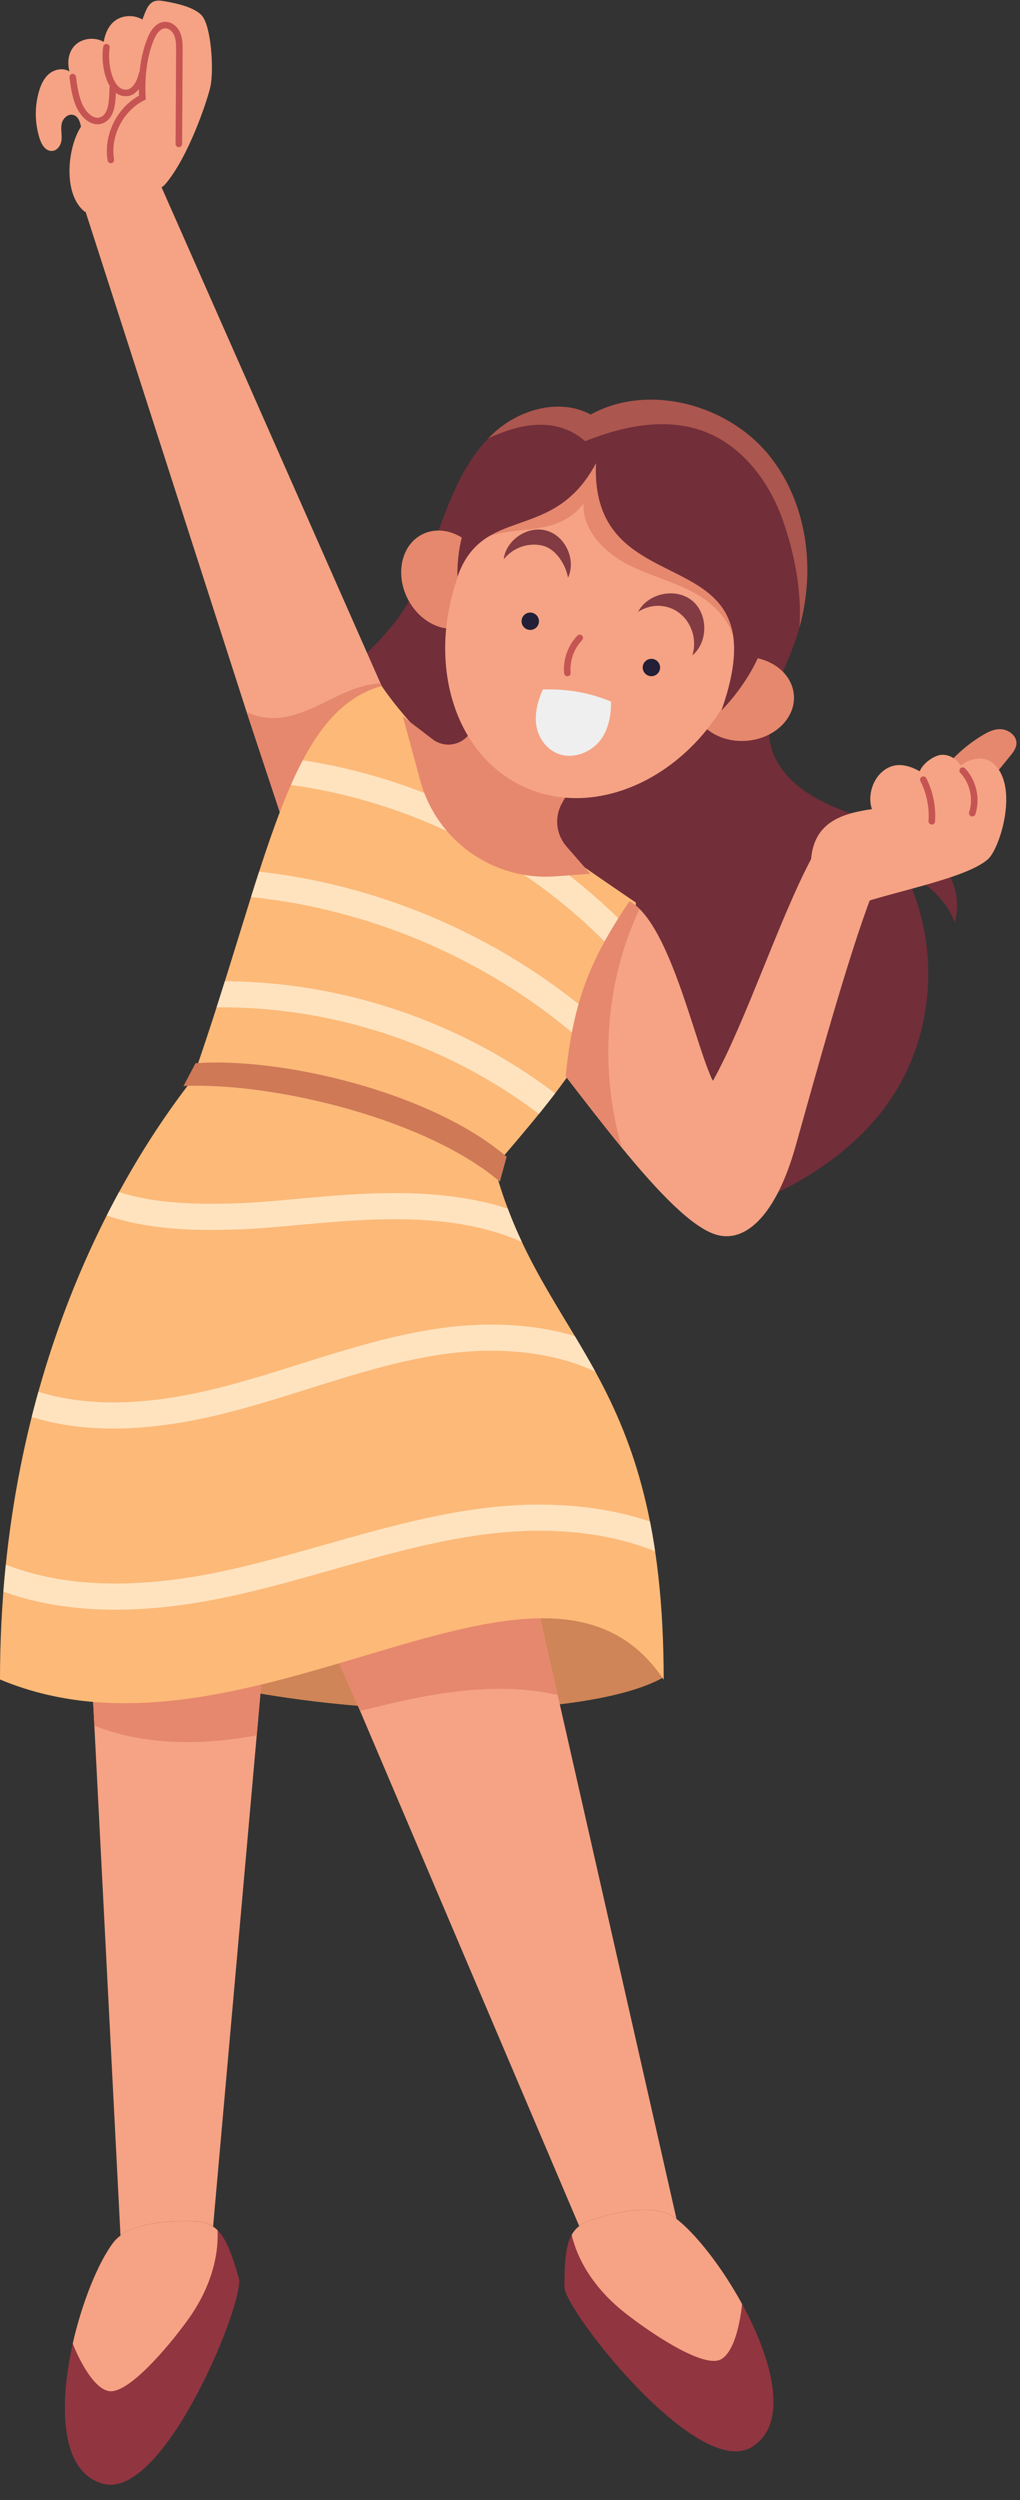 <?xml version="1.0" encoding="UTF-8"?><svg xmlns="http://www.w3.org/2000/svg" xmlns:xlink="http://www.w3.org/1999/xlink" height="382.6" preserveAspectRatio="xMidYMid meet" version="1.0" viewBox="231.0 204.8 156.1 382.6" width="156.1" zoomAndPan="magnify"><rect x="231.0" y="204.8" width="156.1" height="382.6" fill="#333333" stroke="none"/><g><g><g><path d="M320.66,439.988l11.869,21.5c-12.49,7.14-57.5,7.32-86.41-4.14L320.66,439.988z" fill="#CF8557"/></g><g><g><g><g><path d="M273.33 436.088L270.29 470.349 263.26 549.469 249.49 547.889 245.44 468.878 243.47 430.549 242.6 413.568 263.84 429.129 263.85 429.129z" fill="#F5A384"/></g><g><path d="M273.33,436.088l-3.04,34.271c-2.45,0.44-4.92,0.77-7.41,0.93c-5.89,0.391-12.01-0.25-17.44-2.41 l-1.97-38.329c6.8-0.36,13.59-0.84,20.37-1.41h0.01L273.33,436.088z" fill="#E6886D"/></g></g><g><g><path d="M334.789 545.498L321.35 549.469 286.12 466.639 277.04 445.889 297.14 425.588 305.65 417.008 307.289 424.219 316.35 464.188z" fill="#F5A384"/></g><g><path d="M316.35,464.188c-0.949-0.22-1.91-0.4-2.87-0.54c-8.49-1.2-17.12,0.43-25.44,2.5 c-0.64,0.16-1.27,0.32-1.92,0.479l-9.08-20.75l20.11-20.3c3.39-0.43,6.77-0.89,10.139-1.369L316.35,464.188z" fill="#E6886D"/></g></g></g><g><g><path d="M346.01,579.288c-8.33,5.011-28.63-21.02-28.63-24.51c0-4.06,0.239-6.45,1.11-7.99 c0.489-0.88,1.199-1.489,2.189-1.979c4.3-1.51,10.49-2.96,13.66-0.601c3.029,2.261,7.1,7.42,10.24,13.17 C349.229,565.929,351.85,575.769,346.01,579.288z" fill="#913540"/></g><g><path d="M344.57,557.389c-0.431,4.01-1.521,7.58-3.281,8.479c-2.609,1.34-10.389-3.79-14.659-7.14 c-3.9-3.061-7.03-7.22-8.14-11.93c0.489-0.881,1.199-1.49,2.189-1.98c4.3-1.51,10.49-2.96,13.66-0.6 C337.369,546.479,341.43,551.639,344.57,557.389z" fill="#F5A384"/></g></g><g><g><path d="M246.78,584.889c9.39,2.529,21.74-28.09,20.78-31.44c-1.12-3.899-2.01-6.13-3.26-7.37 c-0.71-0.71-1.56-1.1-2.65-1.3c-4.55-0.26-10.9,0.04-13.3,3.19c-2.29,3.01-4.78,9.09-6.22,15.479 C240.01,572.938,240.2,583.118,246.78,584.889z" fill="#913540"/></g><g><path d="M242.13,563.448c1.52,3.73,3.55,6.87,5.49,7.25c2.88,0.57,8.95-6.5,12.13-10.899 c2.91-4.011,4.77-8.881,4.54-13.711c-0.71-0.71-1.56-1.1-2.65-1.3c-4.55-0.26-10.9,0.04-13.3,3.19 C246.06,550.979,243.57,557.059,242.13,563.448z" fill="#F5A384"/></g></g></g></g><g><path d="M377.13,345.928c-1.351-3.36-4.16-6.11-7.55-7.38c4.75,9.67,4.63,21.6-0.32,31.17 c-4.939,9.57-14.59,16.57-27.939,21.18c4.68-9.39,1.199-22.07-7.65-27.74c1.29,5.93-0.19,12.4-3.93,17.19 c1.25-5.32-1.34-10.98-5.32-14.73s-9.18-5.91-14.32-7.77c-5.14-1.85-10.43-3.51-15.03-6.49c-9.78-6.34-15.2-18.79-13.18-30.27 c-3.37,3.17-4.81,7.33-4.03,11.11c-3.31-3.06-3.9-8.27-2.49-12.55c1.4-4.28,4.48-7.8,7.69-10.97c3.21-3.16,6.67-6.13,9.23-9.83 c3-4.36,4.57-9.51,6.41-14.46c1.68-4.51,3.7-9.07,7.02-12.5c0.33-0.34,0.67-0.66,1.03-0.99c3.95-3.52,10.01-5.16,14.651-2.65 c8.67-4.8,20.81-1.68,27.229,6.16c5.89,7.21,7.21,17.42,4.71,26.42c-0.21,0.8-0.471,1.61-0.75,2.39 c-1.92,5.27-5.12,10.73-3.51,16.11c1.31,4.42,5.55,7.31,9.81,9.06c4.25,1.76,8.87,2.79,12.729,5.29 C375.49,336.178,378.539,340.818,377.13,345.928z" fill="#722E39"/></g><g><g><g><path d="M290.44 312.098L274.74 331.868 268.75 313.778 243.79 236.258 254.59 230.888 289.24 309.388z" fill="#F5A384"/></g><g><path d="M290.44,312.098l-15.7,19.76l-5.99-18.09c1.25,0.58,2.61,0.91,3.98,0.92c3.32,0.02,6.37-1.65,9.36-3.11 c2.25-1.1,4.69-2.11,7.14-2.2L290.44,312.098z" fill="#E6886D"/></g></g><g><g><path d="M256.21,233.078c3.64-4.14,6.63-13.22,7.01-15.11c0.53-2.67,0.08-9.26-1.35-10.81 c-1.17-1.27-3.83-1.84-5.6-2.15c-0.54-0.1-1.11-0.19-1.62-0.02c-1.07,0.36-1.37,1.61-1.86,2.8c-1.11-0.66-2.61-0.7-3.76-0.09 c-1.14,0.61-1.87,1.84-2.16,3.51c-1.27-0.74-3.06-0.6-4.18,0.33c-1.12,0.92-1.49,2.56-1.06,4.2c-0.9-0.59-2.21-0.36-3.05,0.31 c-0.84,0.66-1.29,1.66-1.59,2.65c-0.72,2.42-0.68,5.03,0.12,7.43c0.28,0.85,0.9,1.82,1.85,1.77c0.86-0.04,1.39-0.93,1.46-1.72 c0.07-0.8-0.14-1.61,0.01-2.4s0.9-1.59,1.74-1.4c0.74,0.16,1.07,0.95,1.22,1.81c-2.1,3.24-2.78,10.38,0.59,13.02 C247.26,236.868,253.67,235.448,256.21,233.078z" fill="#F5A384"/></g><path d="M258.37,226.828 c0.03-4.78,0.06-9.55,0.08-14.33c0-0.83,0-1.69-0.32-2.46c-0.32-0.77-1.05-1.43-1.88-1.4c-1.08,0.04-1.79,1.14-2.2,2.14 c-1.12,2.78-1.42,5.88-1.26,8.95c-3.4,1.73-5.45,5.78-4.83,9.55" fill="none" stroke="#C55453" stroke-linecap="round" stroke-miterlimit="10"/><path d="M247.29,212.028 c-0.43,2.72,0.56,7.43,3.31,6.96c0.77-0.13,1.7-1.01,2.13-2.86" fill="none" stroke="#C55453" stroke-linecap="round" stroke-miterlimit="10"/><path d="M242.13,216.598 c0.19,1.46,0.4,2.94,0.98,4.29c0.58,1.35,1.98,2.89,3.45,2.31c1.65-0.65,1.65-3.18,1.69-4.94" fill="none" stroke="#C55453" stroke-linecap="round" stroke-miterlimit="10"/></g></g><g><g><path d="M289.41,309.778c8.8,12.81,25.8,24.18,38.911,33.15c-0.851,16.77-12.091,29.18-21.661,40.45 c7.379,27.4,25.911,31.331,25.911,78.459c-18.4-27.579-63.521,15.94-101.571-0.029c0-47.26,18.78-78.16,29.46-91.82 C271.92,337.198,274.979,313.758,289.41,309.778z" fill="#FCB978"/></g><g><path d="M259.08,370.988c14.28-0.59,37.49,5.27,48.411,14.64l1.049-3.81c-11.579-9.92-34.579-15.29-47.619-14.31 L259.08,370.988z" fill="#CF7957"/></g><g><g><defs><g><path d="M289.41,309.778c8.8,12.81,25.8,24.18,38.911,33.15c-0.851,16.77-12.091,29.18-21.661,40.45 c7.379,27.4,25.911,31.331,25.911,78.459c-18.4-27.579-63.521,15.94-101.571-0.029c0-47.26,18.78-78.16,29.46-91.82 C271.92,337.198,274.979,313.758,289.41,309.778z" id="a"/></g></defs><clipPath id="b"><use overflow="visible" xlink:actuate="onLoad" xlink:href="#a" xlink:show="embed" xlink:type="simple" xmlns:xlink="http://www.w3.org/1999/xlink"/></clipPath><g clip-path="url(#b)" fill="none" stroke="#FFE3BF" stroke-miterlimit="10" stroke-width="4"><path d="M226.55,443.918 c11.62,6.521,25.92,6.061,38.96,3.28c13.03-2.78,25.6-7.67,38.8-9.5c13.2-1.83,27.771-0.09,37.7,8.79"/><path d="M232.67,418.318 c10.3,4.62,22.27,3.42,33.19,0.58s21.47-7.23,32.64-8.84c11.17-1.61,23.56,0.02,31.78,7.74"/><path d="M240.4,385.628 c7.54,3.75,12.88,5.92,27.94,5.27c14.33-0.62,38.09-6.18,53,8.73"/><path d="M258.14,357.258 c22.46-1.99,45.62,5.88,62.21,21.15"/><path d="M264.2,339.698 c22.67,0.94,44.871,10.57,61.05,26.48"/><path d="M270.7,322.408 c23.1,1.69,45.3,13.31,59.86,31.32"/></g></g></g></g><g><path d="M306.72,312.588l-4.09,4.78c-1.37,1.59-3.74,1.84-5.41,0.57l-4.57-3.5l2.66,9.8 c2.5,9.21,11.17,15.36,20.681,14.67l5.35-0.39l-3.65-4.19c-1.6-1.84-1.88-4.49-0.68-6.62l3.47-6.17L306.72,312.588z" fill="#E6886D"/></g><g><g><ellipse cx="299.122" cy="293.498" fill="#E6886D" rx="7.77" ry="6.43" transform="scale(-1) rotate(63.332 475.856 -484.966)"/></g><g><ellipse cx="344.752" cy="311.744" fill="#E6886D" rx="6.43" ry="7.769" transform="rotate(-94.198 344.754 311.75)"/></g><g><path d="M302.27,290.108c6.52-14.1,21.051-21.25,32.46-15.97c11.41,5.28,17.05,16.83,8.86,35.08 c-6.36,14.17-21.051,21.25-32.46,15.97C299.71,319.908,295.75,304.198,302.27,290.108z" fill="#F5A384"/></g><g><path d="M302.22,289.398c1.3-1.79,3.52-2.68,5.7-3.08c2.18-0.4,4.42-0.42,6.58-0.91c2.16-0.49,4.33-1.58,5.8-3.53 c-0.17,4.02,3.13,7.4,6.7,9.26c3.57,1.86,7.6,2.75,11.039,4.84c3.44,2.09,6.311,6.01,5.351,9.92c2.07-3.88,1.399-8.75-0.58-12.68 c-1.979-3.93-5.12-7.12-8.13-10.33s-6-6.59-7.57-10.7C317.88,274.269,309.229,278.809,302.22,289.398z" fill="#E6886D"/></g><g><path d="M341.41,313.528c9.68-27.54-20.16-14.95-19.2-37.84c-6.56,12.35-17.23,6.19-21.21,17.38 c-0.29-20.08,22.7-27.66,38.411-19.09C351.619,285.238,352.97,301.458,341.41,313.528z" fill="#722E39"/></g><g><path d="M353.35,300.818c0.37-5.53-0.74-11.29-2.6-16.55c-1.68-4.72-4.66-9.14-8.87-11.87 c-7.61-4.94-16.761-1.89-21.33-0.08c-2.94-2.6-6.49-2.88-9.72-2.21c-1.771,0.37-3.461,1.02-5.11,1.77 c0.33-0.34,0.67-0.66,1.03-0.99c3.95-3.52,10.01-5.16,14.651-2.65c8.67-4.8,20.81-1.68,27.229,6.16 C354.529,281.618,355.85,291.828,353.35,300.818z" fill="#AB564E"/></g><g><g fill="#221F36"><circle cx="312.15" cy="299.868" r="1.33"/><circle cx="330.689" cy="306.948" r="1.33"/></g><g fill="#823B43"><path d="M308.09,290.378c0.35-2.97,3.699-5.2,6.58-4.37c2.88,0.83,4.529,4.49,3.26,7.2 c-0.359-2-1.82-4.35-3.79-4.88C312.17,287.798,309.72,288.388,308.09,290.378z"/><path d="M328.66,298.428c1.47-2.85,5.729-3.75,8.229-1.74c2.5,2.01,2.53,6.36,0.06,8.41 c0.711-2.16,0.03-4.7-1.66-6.22C333.6,297.358,331,296.948,328.66,298.428z"/></g><path d="M319.72,302.418 c-1.351,1.41-2.06,3.42-1.89,5.37" fill="none" stroke="#C55453" stroke-linecap="round" stroke-miterlimit="10"/><g><path d="M314.08,310.309c3.529-0.12,7.09,0.44,10.439,1.86c-0.01,2.02-0.32,4.12-1.58,5.82 c-1.26,1.7-3.67,2.87-5.9,2.35c-2.139-0.49-3.549-2.38-3.92-4.29C312.76,314.148,313.24,312.198,314.08,310.309z" fill="#EFEFEF"/></g></g></g><g><g><g><path d="M380.34,326.918c1.76-2.15,3.52-4.31,5.28-6.46c0.51-0.63,1.05-1.35,0.92-2.21 c-0.16-1.03-1.301-1.8-2.33-1.86c-1.03-0.06-1.96,0.4-2.8,0.9c-2.871,1.71-5.32,4.06-7.141,6.85 C376.25,324.798,378.229,325.448,380.34,326.918z" fill="#E6886D"/></g><g><path d="M362.42,343.118c6.58-2.16,16.369-3.96,19.72-6.78c1.91-1.61,4.93-11.44,0.76-14.79 c-1.319-1.06-3.2-0.82-4.899,0.4c-0.58-1.03-1.78-1.71-2.891-1.64c-1.109,0.07-2.82,1.22-3.359,2.52 c-2.12-1.18-4.03-1.37-5.7,0.04c-1.67,1.41-2.25,3.97-1.61,5.75c-4.439,0.66-9.35,1.91-9.35,8.66 C357.63,340.019,359.89,341.188,362.42,343.118z" fill="#F5A384"/></g><path d="M372.31,324.108 c0.99,1.95,1.44,4.18,1.29,6.37" fill="none" stroke="#C55453" stroke-linecap="round" stroke-miterlimit="10"/><path d="M378.33,322.729 c1.6,1.69,2.18,4.28,1.47,6.51" fill="none" stroke="#C55453" stroke-linecap="round" stroke-miterlimit="10"/></g><g><g><path d="M364.5,341.539c-3.74,9.64-8.86,28.44-11.771,38.76c-2.92,10.31-7.52,14.7-11.989,13.48 c-3.761-1.02-9.03-6.58-14.58-13.35c-2.851-3.47-5.76-7.26-8.59-10.93c1.159-11.15,3.479-17.5,9.77-26.78 c0.52,0.28,1.04,0.67,1.529,1.17c5.381,5.3,8.851,21.75,11.24,26.3c5.01-8.97,10.08-24.65,15.15-34.18 C358.939,336.218,361.289,340.138,364.5,341.539z" fill="#F5A384"/></g><g><path d="M326.16,380.428c-2.851-3.47-5.76-7.26-8.59-10.93c1.159-11.15,3.479-17.5,9.77-26.78 c0.52,0.28,1.04,0.67,1.529,1.17C323.57,355.178,322.699,368.448,326.16,380.428z" fill="#E6886D"/></g></g></g></g></svg>